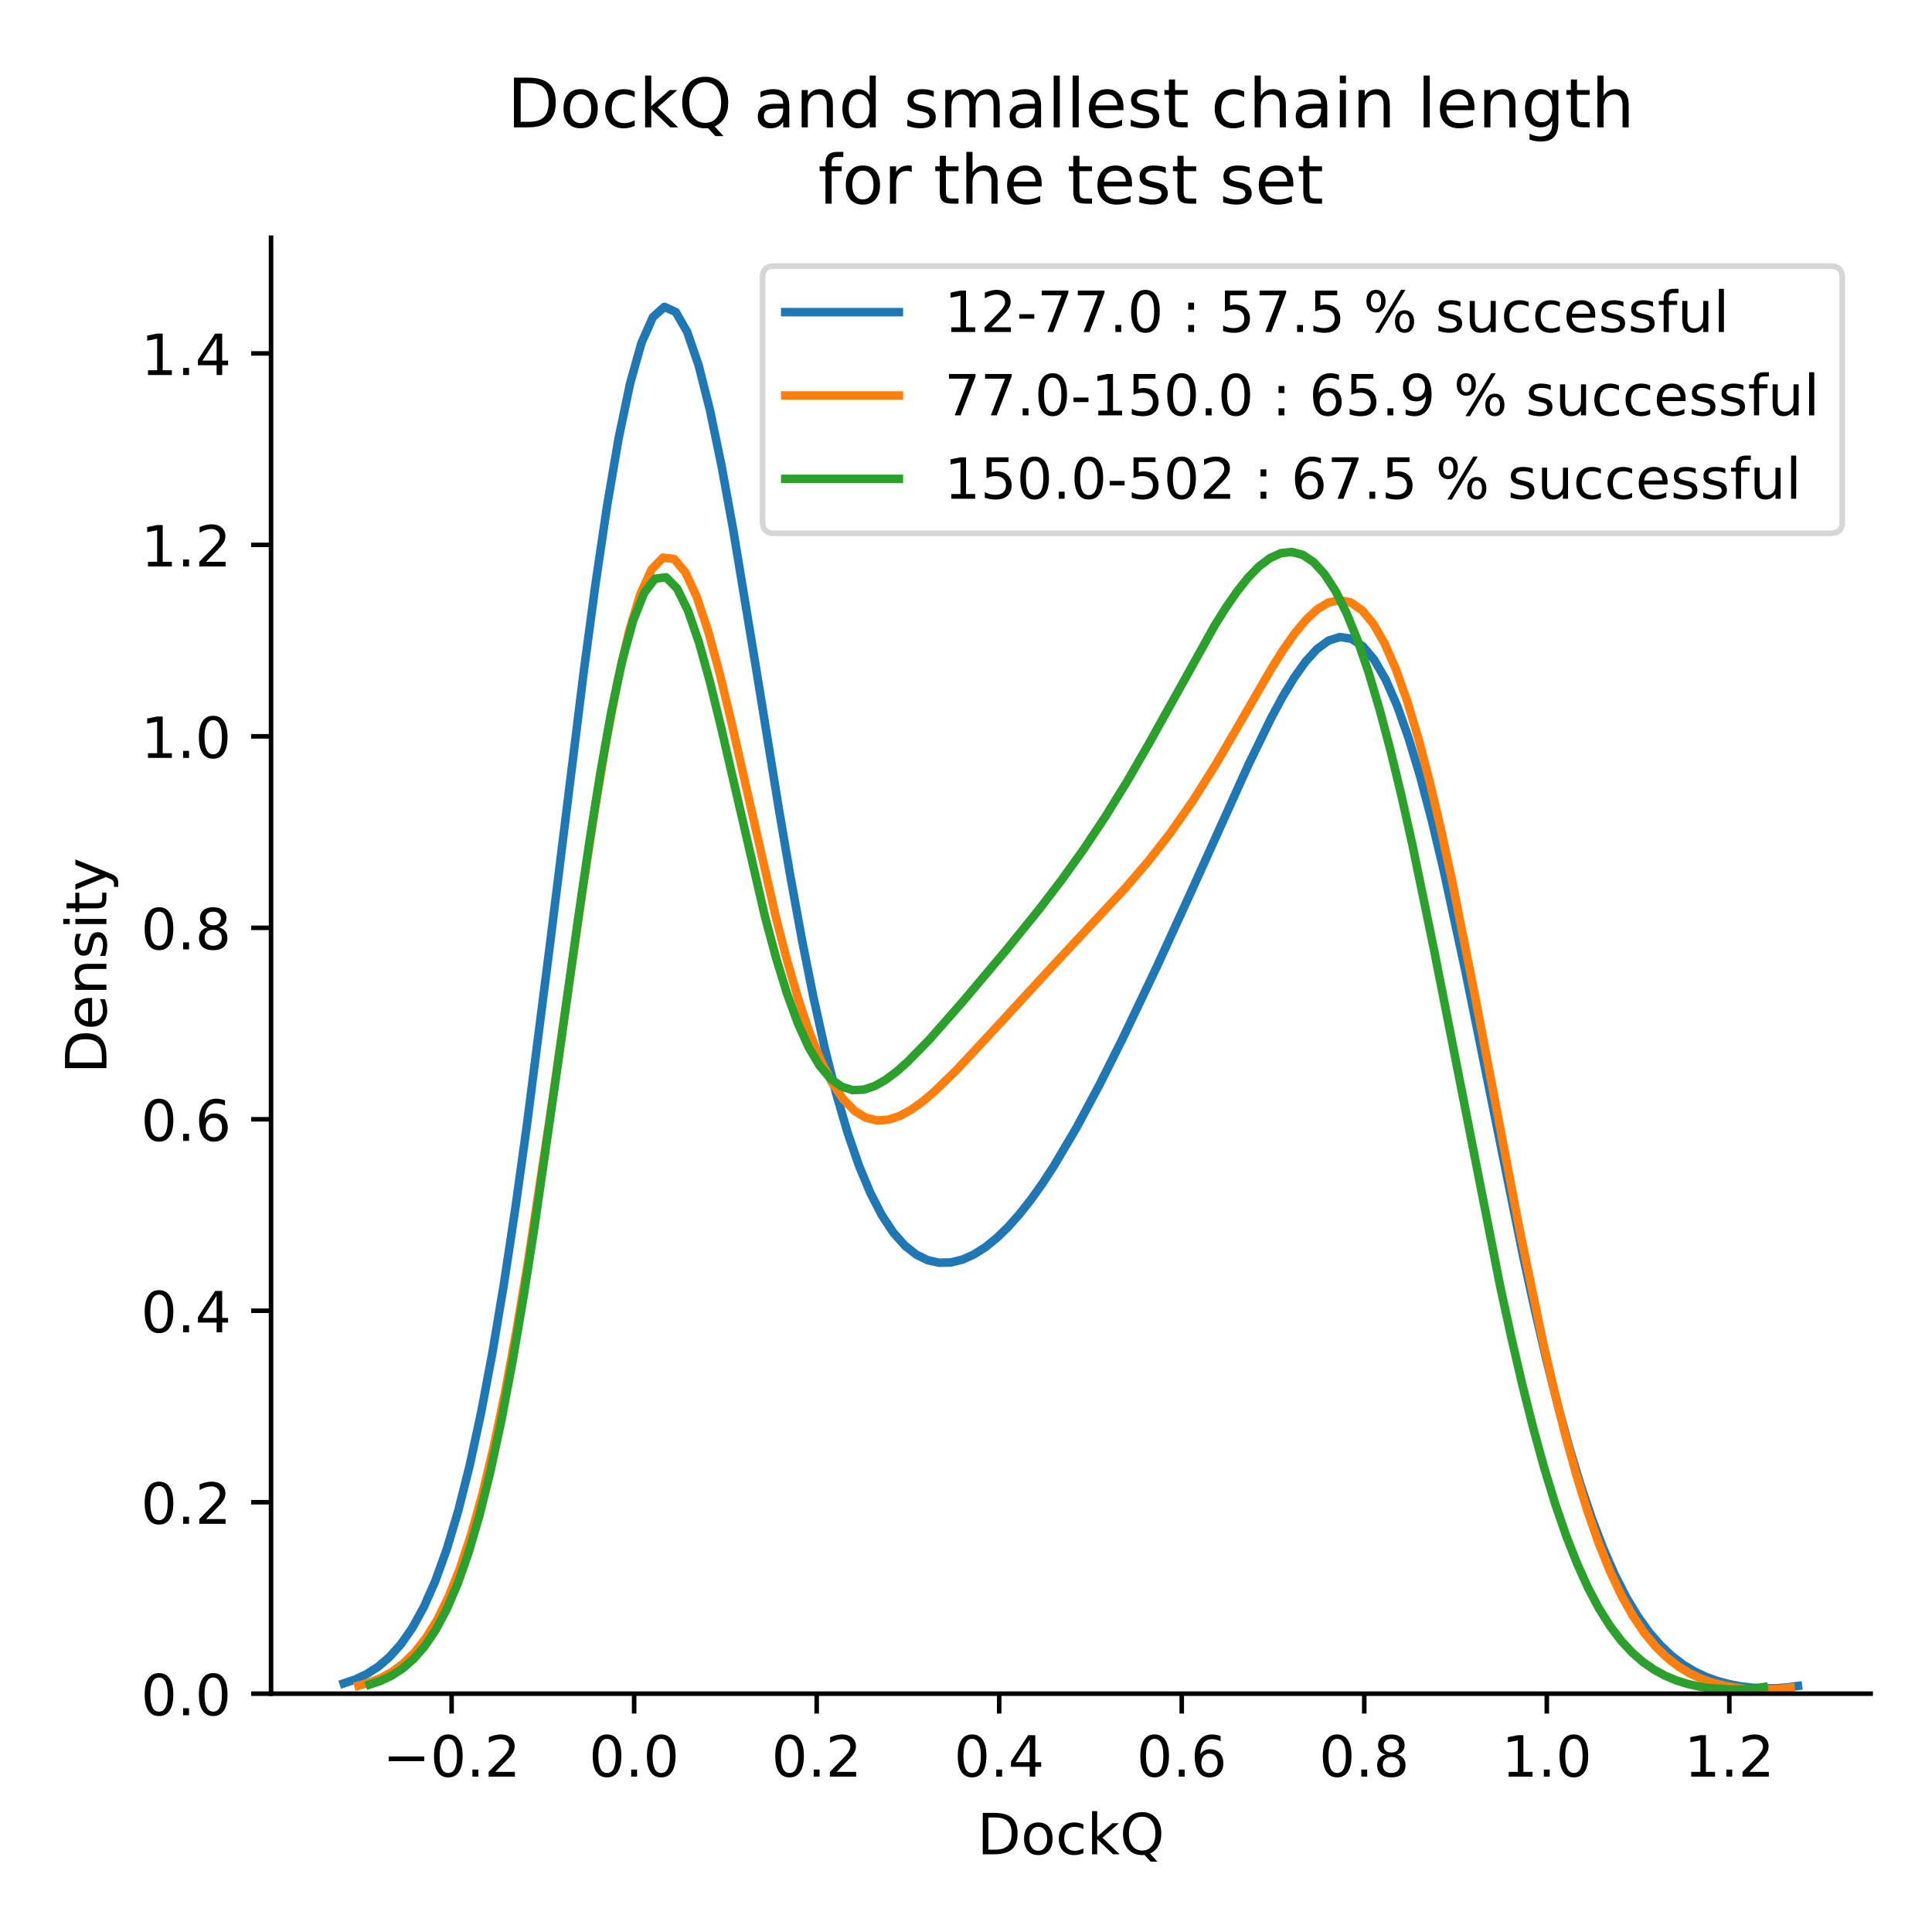 <?xml version="1.0" encoding="utf-8" standalone="no"?>
<!DOCTYPE svg PUBLIC "-//W3C//DTD SVG 1.1//EN"
  "http://www.w3.org/Graphics/SVG/1.1/DTD/svg11.dtd">
<!-- Created with matplotlib (https://matplotlib.org/) -->
<svg height="340.157pt" version="1.1" viewBox="0 0 340.157 340.157" width="340.157pt" xmlns="http://www.w3.org/2000/svg" xmlns:xlink="http://www.w3.org/1999/xlink">
 <defs>
  <style type="text/css">*{stroke-linecap:butt;stroke-linejoin:round;}</style>
 </defs>
 <g id="figure_1">
  <g id="patch_1">
   <path d="M 0 340.157 
L 340.157 340.157 
L 340.157 0 
L 0 0 
z
" style="fill:#ffffff;"/>
  </g>
  <g id="axes_1">
   <g id="patch_2">
    <path d="M 47.72 298.197 
L 329.357 298.197 
L 329.357 41.856 
L 47.72 41.856 
z
" style="fill:#ffffff;"/>
   </g>
   <g id="matplotlib.axis_1">
    <g id="xtick_1">
     <g id="line2d_1">
      <defs>
       <path d="M 0 0 
L 0 3.5 
" id="m505b766662" style="stroke:#000000;stroke-width:0.8;"/>
      </defs>
      <g>
       <use style="stroke:#000000;stroke-width:0.8;" x="79.513" xlink:href="#m505b766662" y="298.197"/>
      </g>
     </g>
     <g id="text_1">
      <!-- −0.2 -->
      <g transform="translate(67.372 312.796)scale(0.1 -0.1)">
       <defs>
        <path d="M 10.594 35.5 
L 73.188 35.5 
L 73.188 27.203 
L 10.594 27.203 
z
" id="DejaVuSans-8722"/>
        <path d="M 31.781 66.406 
Q 24.172 66.406 20.328 58.906 
Q 16.5 51.422 16.5 36.375 
Q 16.5 21.391 20.328 13.891 
Q 24.172 6.391 31.781 6.391 
Q 39.453 6.391 43.281 13.891 
Q 47.125 21.391 47.125 36.375 
Q 47.125 51.422 43.281 58.906 
Q 39.453 66.406 31.781 66.406 
z
M 31.781 74.219 
Q 44.047 74.219 50.516 64.516 
Q 56.984 54.828 56.984 36.375 
Q 56.984 17.969 50.516 8.266 
Q 44.047 -1.422 31.781 -1.422 
Q 19.531 -1.422 13.062 8.266 
Q 6.594 17.969 6.594 36.375 
Q 6.594 54.828 13.062 64.516 
Q 19.531 74.219 31.781 74.219 
z
" id="DejaVuSans-48"/>
        <path d="M 10.688 12.406 
L 21 12.406 
L 21 0 
L 10.688 0 
z
" id="DejaVuSans-46"/>
        <path d="M 19.188 8.297 
L 53.609 8.297 
L 53.609 0 
L 7.328 0 
L 7.328 8.297 
Q 12.938 14.109 22.625 23.891 
Q 32.328 33.688 34.812 36.531 
Q 39.547 41.844 41.422 45.531 
Q 43.312 49.219 43.312 52.781 
Q 43.312 58.594 39.234 62.25 
Q 35.156 65.922 28.609 65.922 
Q 23.969 65.922 18.812 64.312 
Q 13.672 62.703 7.812 59.422 
L 7.812 69.391 
Q 13.766 71.781 18.938 73 
Q 24.125 74.219 28.422 74.219 
Q 39.75 74.219 46.484 68.547 
Q 53.219 62.891 53.219 53.422 
Q 53.219 48.922 51.531 44.891 
Q 49.859 40.875 45.406 35.406 
Q 44.188 33.984 37.641 27.219 
Q 31.109 20.453 19.188 8.297 
z
" id="DejaVuSans-50"/>
       </defs>
       <use xlink:href="#DejaVuSans-8722"/>
       <use x="83.789" xlink:href="#DejaVuSans-48"/>
       <use x="147.412" xlink:href="#DejaVuSans-46"/>
       <use x="179.199" xlink:href="#DejaVuSans-50"/>
      </g>
     </g>
    </g>
    <g id="xtick_2">
     <g id="line2d_2">
      <g>
       <use style="stroke:#000000;stroke-width:0.8;" x="111.651" xlink:href="#m505b766662" y="298.197"/>
      </g>
     </g>
     <g id="text_2">
      <!-- 0.0 -->
      <g transform="translate(103.699 312.796)scale(0.1 -0.1)">
       <use xlink:href="#DejaVuSans-48"/>
       <use x="63.623" xlink:href="#DejaVuSans-46"/>
       <use x="95.41" xlink:href="#DejaVuSans-48"/>
      </g>
     </g>
    </g>
    <g id="xtick_3">
     <g id="line2d_3">
      <g>
       <use style="stroke:#000000;stroke-width:0.8;" x="143.788" xlink:href="#m505b766662" y="298.197"/>
      </g>
     </g>
     <g id="text_3">
      <!-- 0.2 -->
      <g transform="translate(135.836 312.796)scale(0.1 -0.1)">
       <use xlink:href="#DejaVuSans-48"/>
       <use x="63.623" xlink:href="#DejaVuSans-46"/>
       <use x="95.41" xlink:href="#DejaVuSans-50"/>
      </g>
     </g>
    </g>
    <g id="xtick_4">
     <g id="line2d_4">
      <g>
       <use style="stroke:#000000;stroke-width:0.8;" x="175.925" xlink:href="#m505b766662" y="298.197"/>
      </g>
     </g>
     <g id="text_4">
      <!-- 0.4 -->
      <g transform="translate(167.973 312.796)scale(0.1 -0.1)">
       <defs>
        <path d="M 37.797 64.312 
L 12.891 25.391 
L 37.797 25.391 
z
M 35.203 72.906 
L 47.609 72.906 
L 47.609 25.391 
L 58.016 25.391 
L 58.016 17.188 
L 47.609 17.188 
L 47.609 0 
L 37.797 0 
L 37.797 17.188 
L 4.891 17.188 
L 4.891 26.703 
z
" id="DejaVuSans-52"/>
       </defs>
       <use xlink:href="#DejaVuSans-48"/>
       <use x="63.623" xlink:href="#DejaVuSans-46"/>
       <use x="95.41" xlink:href="#DejaVuSans-52"/>
      </g>
     </g>
    </g>
    <g id="xtick_5">
     <g id="line2d_5">
      <g>
       <use style="stroke:#000000;stroke-width:0.8;" x="208.062" xlink:href="#m505b766662" y="298.197"/>
      </g>
     </g>
     <g id="text_5">
      <!-- 0.6 -->
      <g transform="translate(200.111 312.796)scale(0.1 -0.1)">
       <defs>
        <path d="M 33.016 40.375 
Q 26.375 40.375 22.484 35.828 
Q 18.609 31.297 18.609 23.391 
Q 18.609 15.531 22.484 10.953 
Q 26.375 6.391 33.016 6.391 
Q 39.656 6.391 43.531 10.953 
Q 47.406 15.531 47.406 23.391 
Q 47.406 31.297 43.531 35.828 
Q 39.656 40.375 33.016 40.375 
z
M 52.594 71.297 
L 52.594 62.312 
Q 48.875 64.062 45.094 64.984 
Q 41.312 65.922 37.594 65.922 
Q 27.828 65.922 22.672 59.328 
Q 17.531 52.734 16.797 39.406 
Q 19.672 43.656 24.016 45.922 
Q 28.375 48.188 33.594 48.188 
Q 44.578 48.188 50.953 41.516 
Q 57.328 34.859 57.328 23.391 
Q 57.328 12.156 50.688 5.359 
Q 44.047 -1.422 33.016 -1.422 
Q 20.359 -1.422 13.672 8.266 
Q 6.984 17.969 6.984 36.375 
Q 6.984 53.656 15.188 63.938 
Q 23.391 74.219 37.203 74.219 
Q 40.922 74.219 44.703 73.484 
Q 48.484 72.75 52.594 71.297 
z
" id="DejaVuSans-54"/>
       </defs>
       <use xlink:href="#DejaVuSans-48"/>
       <use x="63.623" xlink:href="#DejaVuSans-46"/>
       <use x="95.41" xlink:href="#DejaVuSans-54"/>
      </g>
     </g>
    </g>
    <g id="xtick_6">
     <g id="line2d_6">
      <g>
       <use style="stroke:#000000;stroke-width:0.8;" x="240.199" xlink:href="#m505b766662" y="298.197"/>
      </g>
     </g>
     <g id="text_6">
      <!-- 0.8 -->
      <g transform="translate(232.248 312.796)scale(0.1 -0.1)">
       <defs>
        <path d="M 31.781 34.625 
Q 24.75 34.625 20.719 30.859 
Q 16.703 27.094 16.703 20.516 
Q 16.703 13.922 20.719 10.156 
Q 24.75 6.391 31.781 6.391 
Q 38.812 6.391 42.859 10.172 
Q 46.922 13.969 46.922 20.516 
Q 46.922 27.094 42.891 30.859 
Q 38.875 34.625 31.781 34.625 
z
M 21.922 38.812 
Q 15.578 40.375 12.031 44.719 
Q 8.5 49.078 8.5 55.328 
Q 8.5 64.062 14.719 69.141 
Q 20.953 74.219 31.781 74.219 
Q 42.672 74.219 48.875 69.141 
Q 55.078 64.062 55.078 55.328 
Q 55.078 49.078 51.531 44.719 
Q 48 40.375 41.703 38.812 
Q 48.828 37.156 52.797 32.312 
Q 56.781 27.484 56.781 20.516 
Q 56.781 9.906 50.312 4.234 
Q 43.844 -1.422 31.781 -1.422 
Q 19.734 -1.422 13.25 4.234 
Q 6.781 9.906 6.781 20.516 
Q 6.781 27.484 10.781 32.312 
Q 14.797 37.156 21.922 38.812 
z
M 18.312 54.391 
Q 18.312 48.734 21.844 45.562 
Q 25.391 42.391 31.781 42.391 
Q 38.141 42.391 41.719 45.562 
Q 45.312 48.734 45.312 54.391 
Q 45.312 60.062 41.719 63.234 
Q 38.141 66.406 31.781 66.406 
Q 25.391 66.406 21.844 63.234 
Q 18.312 60.062 18.312 54.391 
z
" id="DejaVuSans-56"/>
       </defs>
       <use xlink:href="#DejaVuSans-48"/>
       <use x="63.623" xlink:href="#DejaVuSans-46"/>
       <use x="95.41" xlink:href="#DejaVuSans-56"/>
      </g>
     </g>
    </g>
    <g id="xtick_7">
     <g id="line2d_7">
      <g>
       <use style="stroke:#000000;stroke-width:0.8;" x="272.336" xlink:href="#m505b766662" y="298.197"/>
      </g>
     </g>
     <g id="text_7">
      <!-- 1.0 -->
      <g transform="translate(264.385 312.796)scale(0.1 -0.1)">
       <defs>
        <path d="M 12.406 8.297 
L 28.516 8.297 
L 28.516 63.922 
L 10.984 60.406 
L 10.984 69.391 
L 28.422 72.906 
L 38.281 72.906 
L 38.281 8.297 
L 54.391 8.297 
L 54.391 0 
L 12.406 0 
z
" id="DejaVuSans-49"/>
       </defs>
       <use xlink:href="#DejaVuSans-49"/>
       <use x="63.623" xlink:href="#DejaVuSans-46"/>
       <use x="95.41" xlink:href="#DejaVuSans-48"/>
      </g>
     </g>
    </g>
    <g id="xtick_8">
     <g id="line2d_8">
      <g>
       <use style="stroke:#000000;stroke-width:0.8;" x="304.474" xlink:href="#m505b766662" y="298.197"/>
      </g>
     </g>
     <g id="text_8">
      <!-- 1.2 -->
      <g transform="translate(296.522 312.796)scale(0.1 -0.1)">
       <use xlink:href="#DejaVuSans-49"/>
       <use x="63.623" xlink:href="#DejaVuSans-46"/>
       <use x="95.41" xlink:href="#DejaVuSans-50"/>
      </g>
     </g>
    </g>
    <g id="text_9">
     <!-- DockQ -->
     <g transform="translate(172.049 326.474)scale(0.1 -0.1)">
      <defs>
       <path d="M 19.672 64.797 
L 19.672 8.109 
L 31.594 8.109 
Q 46.688 8.109 53.688 14.938 
Q 60.688 21.781 60.688 36.531 
Q 60.688 51.172 53.688 57.984 
Q 46.688 64.797 31.594 64.797 
z
M 9.812 72.906 
L 30.078 72.906 
Q 51.266 72.906 61.172 64.094 
Q 71.094 55.281 71.094 36.531 
Q 71.094 17.672 61.125 8.828 
Q 51.172 0 30.078 0 
L 9.812 0 
z
" id="DejaVuSans-68"/>
       <path d="M 30.609 48.391 
Q 23.391 48.391 19.188 42.75 
Q 14.984 37.109 14.984 27.297 
Q 14.984 17.484 19.156 11.844 
Q 23.344 6.203 30.609 6.203 
Q 37.797 6.203 41.984 11.859 
Q 46.188 17.531 46.188 27.297 
Q 46.188 37.016 41.984 42.703 
Q 37.797 48.391 30.609 48.391 
z
M 30.609 56 
Q 42.328 56 49.016 48.375 
Q 55.719 40.766 55.719 27.297 
Q 55.719 13.875 49.016 6.219 
Q 42.328 -1.422 30.609 -1.422 
Q 18.844 -1.422 12.172 6.219 
Q 5.516 13.875 5.516 27.297 
Q 5.516 40.766 12.172 48.375 
Q 18.844 56 30.609 56 
z
" id="DejaVuSans-111"/>
       <path d="M 48.781 52.594 
L 48.781 44.188 
Q 44.969 46.297 41.141 47.344 
Q 37.312 48.391 33.406 48.391 
Q 24.656 48.391 19.812 42.844 
Q 14.984 37.312 14.984 27.297 
Q 14.984 17.281 19.812 11.734 
Q 24.656 6.203 33.406 6.203 
Q 37.312 6.203 41.141 7.25 
Q 44.969 8.297 48.781 10.406 
L 48.781 2.094 
Q 45.016 0.344 40.984 -0.531 
Q 36.969 -1.422 32.422 -1.422 
Q 20.062 -1.422 12.781 6.344 
Q 5.516 14.109 5.516 27.297 
Q 5.516 40.672 12.859 48.328 
Q 20.219 56 33.016 56 
Q 37.156 56 41.109 55.141 
Q 45.062 54.297 48.781 52.594 
z
" id="DejaVuSans-99"/>
       <path d="M 9.078 75.984 
L 18.109 75.984 
L 18.109 31.109 
L 44.922 54.688 
L 56.391 54.688 
L 27.391 29.109 
L 57.625 0 
L 45.906 0 
L 18.109 26.703 
L 18.109 0 
L 9.078 0 
z
" id="DejaVuSans-107"/>
       <path d="M 39.406 66.219 
Q 28.656 66.219 22.328 58.203 
Q 16.016 50.203 16.016 36.375 
Q 16.016 22.609 22.328 14.594 
Q 28.656 6.594 39.406 6.594 
Q 50.141 6.594 56.422 14.594 
Q 62.703 22.609 62.703 36.375 
Q 62.703 50.203 56.422 58.203 
Q 50.141 66.219 39.406 66.219 
z
M 53.219 1.312 
L 66.219 -12.891 
L 54.297 -12.891 
L 43.5 -1.219 
Q 41.891 -1.312 41.031 -1.359 
Q 40.188 -1.422 39.406 -1.422 
Q 24.031 -1.422 14.812 8.859 
Q 5.609 19.141 5.609 36.375 
Q 5.609 53.656 14.812 63.938 
Q 24.031 74.219 39.406 74.219 
Q 54.734 74.219 63.906 63.938 
Q 73.094 53.656 73.094 36.375 
Q 73.094 23.688 67.984 14.641 
Q 62.891 5.609 53.219 1.312 
z
" id="DejaVuSans-81"/>
      </defs>
      <use xlink:href="#DejaVuSans-68"/>
      <use x="77.002" xlink:href="#DejaVuSans-111"/>
      <use x="138.184" xlink:href="#DejaVuSans-99"/>
      <use x="193.164" xlink:href="#DejaVuSans-107"/>
      <use x="251.074" xlink:href="#DejaVuSans-81"/>
     </g>
    </g>
   </g>
   <g id="matplotlib.axis_2">
    <g id="ytick_1">
     <g id="line2d_9">
      <defs>
       <path d="M 0 0 
L -3.5 0 
" id="mdf6d81a0fe" style="stroke:#000000;stroke-width:0.8;"/>
      </defs>
      <g>
       <use style="stroke:#000000;stroke-width:0.8;" x="47.72" xlink:href="#mdf6d81a0fe" y="298.197"/>
      </g>
     </g>
     <g id="text_10">
      <!-- 0.0 -->
      <g transform="translate(24.817 301.997)scale(0.1 -0.1)">
       <use xlink:href="#DejaVuSans-48"/>
       <use x="63.623" xlink:href="#DejaVuSans-46"/>
       <use x="95.41" xlink:href="#DejaVuSans-48"/>
      </g>
     </g>
    </g>
    <g id="ytick_2">
     <g id="line2d_10">
      <g>
       <use style="stroke:#000000;stroke-width:0.8;" x="47.72" xlink:href="#mdf6d81a0fe" y="264.487"/>
      </g>
     </g>
     <g id="text_11">
      <!-- 0.2 -->
      <g transform="translate(24.817 268.286)scale(0.1 -0.1)">
       <use xlink:href="#DejaVuSans-48"/>
       <use x="63.623" xlink:href="#DejaVuSans-46"/>
       <use x="95.41" xlink:href="#DejaVuSans-50"/>
      </g>
     </g>
    </g>
    <g id="ytick_3">
     <g id="line2d_11">
      <g>
       <use style="stroke:#000000;stroke-width:0.8;" x="47.72" xlink:href="#mdf6d81a0fe" y="230.777"/>
      </g>
     </g>
     <g id="text_12">
      <!-- 0.4 -->
      <g transform="translate(24.817 234.576)scale(0.1 -0.1)">
       <use xlink:href="#DejaVuSans-48"/>
       <use x="63.623" xlink:href="#DejaVuSans-46"/>
       <use x="95.41" xlink:href="#DejaVuSans-52"/>
      </g>
     </g>
    </g>
    <g id="ytick_4">
     <g id="line2d_12">
      <g>
       <use style="stroke:#000000;stroke-width:0.8;" x="47.72" xlink:href="#mdf6d81a0fe" y="197.066"/>
      </g>
     </g>
     <g id="text_13">
      <!-- 0.6 -->
      <g transform="translate(24.817 200.865)scale(0.1 -0.1)">
       <use xlink:href="#DejaVuSans-48"/>
       <use x="63.623" xlink:href="#DejaVuSans-46"/>
       <use x="95.41" xlink:href="#DejaVuSans-54"/>
      </g>
     </g>
    </g>
    <g id="ytick_5">
     <g id="line2d_13">
      <g>
       <use style="stroke:#000000;stroke-width:0.8;" x="47.72" xlink:href="#mdf6d81a0fe" y="163.356"/>
      </g>
     </g>
     <g id="text_14">
      <!-- 0.8 -->
      <g transform="translate(24.817 167.155)scale(0.1 -0.1)">
       <use xlink:href="#DejaVuSans-48"/>
       <use x="63.623" xlink:href="#DejaVuSans-46"/>
       <use x="95.41" xlink:href="#DejaVuSans-56"/>
      </g>
     </g>
    </g>
    <g id="ytick_6">
     <g id="line2d_14">
      <g>
       <use style="stroke:#000000;stroke-width:0.8;" x="47.72" xlink:href="#mdf6d81a0fe" y="129.645"/>
      </g>
     </g>
     <g id="text_15">
      <!-- 1.0 -->
      <g transform="translate(24.817 133.445)scale(0.1 -0.1)">
       <use xlink:href="#DejaVuSans-49"/>
       <use x="63.623" xlink:href="#DejaVuSans-46"/>
       <use x="95.41" xlink:href="#DejaVuSans-48"/>
      </g>
     </g>
    </g>
    <g id="ytick_7">
     <g id="line2d_15">
      <g>
       <use style="stroke:#000000;stroke-width:0.8;" x="47.72" xlink:href="#mdf6d81a0fe" y="95.935"/>
      </g>
     </g>
     <g id="text_16">
      <!-- 1.2 -->
      <g transform="translate(24.817 99.734)scale(0.1 -0.1)">
       <use xlink:href="#DejaVuSans-49"/>
       <use x="63.623" xlink:href="#DejaVuSans-46"/>
       <use x="95.41" xlink:href="#DejaVuSans-50"/>
      </g>
     </g>
    </g>
    <g id="ytick_8">
     <g id="line2d_16">
      <g>
       <use style="stroke:#000000;stroke-width:0.8;" x="47.72" xlink:href="#mdf6d81a0fe" y="62.225"/>
      </g>
     </g>
     <g id="text_17">
      <!-- 1.4 -->
      <g transform="translate(24.817 66.024)scale(0.1 -0.1)">
       <use xlink:href="#DejaVuSans-49"/>
       <use x="63.623" xlink:href="#DejaVuSans-46"/>
       <use x="95.41" xlink:href="#DejaVuSans-52"/>
      </g>
     </g>
    </g>
    <g id="text_18">
     <!-- Density -->
     <g transform="translate(18.737 189.035)rotate(-90)scale(0.1 -0.1)">
      <defs>
       <path d="M 56.203 29.594 
L 56.203 25.203 
L 14.891 25.203 
Q 15.484 15.922 20.484 11.062 
Q 25.484 6.203 34.422 6.203 
Q 39.594 6.203 44.453 7.469 
Q 49.312 8.734 54.109 11.281 
L 54.109 2.781 
Q 49.266 0.734 44.188 -0.344 
Q 39.109 -1.422 33.891 -1.422 
Q 20.797 -1.422 13.156 6.188 
Q 5.516 13.812 5.516 26.812 
Q 5.516 40.234 12.766 48.109 
Q 20.016 56 32.328 56 
Q 43.359 56 49.781 48.891 
Q 56.203 41.797 56.203 29.594 
z
M 47.219 32.234 
Q 47.125 39.594 43.094 43.984 
Q 39.062 48.391 32.422 48.391 
Q 24.906 48.391 20.391 44.141 
Q 15.875 39.891 15.188 32.172 
z
" id="DejaVuSans-101"/>
       <path d="M 54.891 33.016 
L 54.891 0 
L 45.906 0 
L 45.906 32.719 
Q 45.906 40.484 42.875 44.328 
Q 39.844 48.188 33.797 48.188 
Q 26.516 48.188 22.312 43.547 
Q 18.109 38.922 18.109 30.906 
L 18.109 0 
L 9.078 0 
L 9.078 54.688 
L 18.109 54.688 
L 18.109 46.188 
Q 21.344 51.125 25.703 53.562 
Q 30.078 56 35.797 56 
Q 45.219 56 50.047 50.172 
Q 54.891 44.344 54.891 33.016 
z
" id="DejaVuSans-110"/>
       <path d="M 44.281 53.078 
L 44.281 44.578 
Q 40.484 46.531 36.375 47.5 
Q 32.281 48.484 27.875 48.484 
Q 21.188 48.484 17.844 46.438 
Q 14.5 44.391 14.5 40.281 
Q 14.5 37.156 16.891 35.375 
Q 19.281 33.594 26.516 31.984 
L 29.594 31.297 
Q 39.156 29.25 43.188 25.516 
Q 47.219 21.781 47.219 15.094 
Q 47.219 7.469 41.188 3.016 
Q 35.156 -1.422 24.609 -1.422 
Q 20.219 -1.422 15.453 -0.562 
Q 10.688 0.297 5.422 2 
L 5.422 11.281 
Q 10.406 8.688 15.234 7.391 
Q 20.062 6.109 24.812 6.109 
Q 31.156 6.109 34.562 8.281 
Q 37.984 10.453 37.984 14.406 
Q 37.984 18.062 35.516 20.016 
Q 33.062 21.969 24.703 23.781 
L 21.578 24.516 
Q 13.234 26.266 9.516 29.906 
Q 5.812 33.547 5.812 39.891 
Q 5.812 47.609 11.281 51.797 
Q 16.75 56 26.812 56 
Q 31.781 56 36.172 55.266 
Q 40.578 54.547 44.281 53.078 
z
" id="DejaVuSans-115"/>
       <path d="M 9.422 54.688 
L 18.406 54.688 
L 18.406 0 
L 9.422 0 
z
M 9.422 75.984 
L 18.406 75.984 
L 18.406 64.594 
L 9.422 64.594 
z
" id="DejaVuSans-105"/>
       <path d="M 18.312 70.219 
L 18.312 54.688 
L 36.812 54.688 
L 36.812 47.703 
L 18.312 47.703 
L 18.312 18.016 
Q 18.312 11.328 20.141 9.422 
Q 21.969 7.516 27.594 7.516 
L 36.812 7.516 
L 36.812 0 
L 27.594 0 
Q 17.188 0 13.234 3.875 
Q 9.281 7.766 9.281 18.016 
L 9.281 47.703 
L 2.688 47.703 
L 2.688 54.688 
L 9.281 54.688 
L 9.281 70.219 
z
" id="DejaVuSans-116"/>
       <path d="M 32.172 -5.078 
Q 28.375 -14.844 24.75 -17.812 
Q 21.141 -20.797 15.094 -20.797 
L 7.906 -20.797 
L 7.906 -13.281 
L 13.188 -13.281 
Q 16.891 -13.281 18.938 -11.516 
Q 21 -9.766 23.484 -3.219 
L 25.094 0.875 
L 2.984 54.688 
L 12.5 54.688 
L 29.594 11.922 
L 46.688 54.688 
L 56.203 54.688 
z
" id="DejaVuSans-121"/>
      </defs>
      <use xlink:href="#DejaVuSans-68"/>
      <use x="77.002" xlink:href="#DejaVuSans-101"/>
      <use x="138.525" xlink:href="#DejaVuSans-110"/>
      <use x="201.904" xlink:href="#DejaVuSans-115"/>
      <use x="254.004" xlink:href="#DejaVuSans-105"/>
      <use x="281.787" xlink:href="#DejaVuSans-116"/>
      <use x="320.996" xlink:href="#DejaVuSans-121"/>
     </g>
    </g>
   </g>
   <g id="line2d_17">
    <path clip-path="url(#pa29f09b5f9)" d="M 60.522 296.377 
L 62.538 295.701 
L 64.554 294.751 
L 66.57 293.456 
L 68.586 291.73 
L 70.602 289.474 
L 72.618 286.574 
L 74.634 282.905 
L 76.65 278.339 
L 78.666 272.744 
L 80.682 266 
L 82.698 258 
L 84.714 248.668 
L 86.73 237.964 
L 88.746 225.899 
L 90.762 212.543 
L 92.778 198.031 
L 96.81 166.433 
L 102.858 117.623 
L 104.874 102.636 
L 106.89 89.032 
L 108.906 77.227 
L 110.922 67.582 
L 112.938 60.387 
L 114.954 55.838 
L 116.97 54.028 
L 118.986 54.943 
L 121.002 58.462 
L 123.018 64.369 
L 125.034 72.364 
L 127.05 82.085 
L 129.066 93.133 
L 133.098 117.54 
L 137.13 142.429 
L 139.146 154.232 
L 141.162 165.28 
L 143.178 175.403 
L 145.194 184.494 
L 147.21 192.497 
L 149.226 199.404 
L 151.242 205.246 
L 153.258 210.078 
L 155.274 213.975 
L 157.29 217.019 
L 159.307 219.297 
L 161.323 220.892 
L 163.339 221.878 
L 165.355 222.321 
L 167.371 222.277 
L 169.387 221.791 
L 171.403 220.9 
L 173.419 219.634 
L 175.435 218.016 
L 177.451 216.066 
L 179.467 213.805 
L 181.483 211.249 
L 183.499 208.421 
L 185.515 205.34 
L 189.547 198.521 
L 193.579 190.991 
L 197.611 182.946 
L 203.659 170.242 
L 209.707 157.028 
L 219.787 134.678 
L 223.819 126.389 
L 225.835 122.65 
L 227.851 119.311 
L 229.867 116.479 
L 231.883 114.269 
L 233.899 112.793 
L 235.915 112.158 
L 237.931 112.462 
L 239.947 113.783 
L 241.963 116.179 
L 243.979 119.678 
L 245.995 124.284 
L 248.011 129.964 
L 250.027 136.658 
L 252.043 144.274 
L 254.059 152.696 
L 258.091 171.38 
L 268.171 221.175 
L 270.187 230.413 
L 272.203 239.119 
L 274.219 247.212 
L 276.235 254.634 
L 278.251 261.351 
L 280.267 267.35 
L 282.283 272.639 
L 284.3 277.242 
L 286.316 281.198 
L 288.332 284.553 
L 290.348 287.364 
L 292.364 289.688 
L 294.38 291.584 
L 296.396 293.111 
L 298.412 294.322 
L 300.428 295.267 
L 302.444 295.989 
L 304.46 296.525 
L 306.476 296.903 
L 308.492 297.143 
L 310.508 297.259 
L 312.524 297.252 
L 314.54 297.117 
L 316.556 296.835 
L 316.556 296.835 
" style="fill:none;stroke:#1f77b4;stroke-linecap:square;stroke-width:1.5;"/>
   </g>
   <g id="line2d_18">
    <path clip-path="url(#pa29f09b5f9)" d="M 63.097 296.781 
L 65.083 296.223 
L 67.068 295.428 
L 69.054 294.331 
L 71.04 292.854 
L 73.025 290.904 
L 75.011 288.377 
L 76.996 285.157 
L 78.982 281.126 
L 80.967 276.165 
L 82.953 270.166 
L 84.939 263.039 
L 86.924 254.723 
L 88.91 245.2 
L 90.895 234.5 
L 92.881 222.713 
L 96.852 196.562 
L 102.809 155.092 
L 104.794 142.118 
L 106.78 130.232 
L 108.766 119.809 
L 110.751 111.178 
L 112.737 104.599 
L 114.722 100.244 
L 116.708 98.19 
L 118.693 98.41 
L 120.679 100.779 
L 122.665 105.084 
L 124.65 111.035 
L 126.636 118.292 
L 128.621 126.483 
L 136.564 161.311 
L 138.549 169.007 
L 140.535 175.869 
L 142.52 181.787 
L 144.506 186.704 
L 146.492 190.615 
L 148.477 193.553 
L 150.463 195.583 
L 152.448 196.79 
L 154.434 197.273 
L 156.419 197.136 
L 158.405 196.479 
L 160.391 195.401 
L 162.376 193.99 
L 164.362 192.322 
L 168.333 188.471 
L 174.29 182.078 
L 186.203 169.15 
L 198.117 156.365 
L 202.088 151.732 
L 206.059 146.648 
L 210.03 140.974 
L 214.001 134.669 
L 217.972 127.864 
L 223.929 117.567 
L 225.915 114.422 
L 227.9 111.589 
L 229.886 109.18 
L 231.871 107.311 
L 233.857 106.099 
L 235.843 105.653 
L 237.828 106.075 
L 239.814 107.449 
L 241.799 109.842 
L 243.785 113.297 
L 245.77 117.831 
L 247.756 123.433 
L 249.742 130.061 
L 251.727 137.644 
L 253.713 146.085 
L 255.698 155.259 
L 259.67 175.211 
L 267.612 216.816 
L 271.583 235.884 
L 273.569 244.535 
L 275.554 252.487 
L 277.54 259.693 
L 279.525 266.128 
L 281.511 271.793 
L 283.496 276.709 
L 285.482 280.916 
L 287.468 284.464 
L 289.453 287.414 
L 291.439 289.832 
L 293.424 291.786 
L 295.41 293.342 
L 297.396 294.561 
L 299.381 295.501 
L 301.367 296.211 
L 303.352 296.732 
L 305.338 297.098 
L 307.323 297.334 
L 311.295 297.47 
L 313.28 297.373 
L 315.266 297.152 
L 315.266 297.152 
" style="fill:none;stroke:#ff7f0e;stroke-linecap:square;stroke-width:1.5;"/>
   </g>
   <g id="line2d_19">
    <path clip-path="url(#pa29f09b5f9)" d="M 65.094 296.585 
L 67.027 295.934 
L 68.959 295.016 
L 70.892 293.758 
L 72.825 292.074 
L 74.757 289.862 
L 76.69 287.01 
L 78.622 283.396 
L 80.555 278.9 
L 82.488 273.403 
L 84.42 266.803 
L 86.353 259.025 
L 88.285 250.029 
L 90.218 239.823 
L 92.151 228.476 
L 94.083 216.118 
L 97.949 189.247 
L 101.814 161.582 
L 103.746 148.404 
L 105.679 136.211 
L 107.612 125.398 
L 109.544 116.318 
L 111.477 109.255 
L 113.41 104.408 
L 115.342 101.874 
L 117.275 101.644 
L 119.207 103.601 
L 121.14 107.534 
L 123.073 113.148 
L 125.005 120.093 
L 126.938 127.979 
L 134.668 161.326 
L 136.601 168.525 
L 138.534 174.834 
L 140.466 180.148 
L 142.399 184.426 
L 144.332 187.676 
L 146.264 189.952 
L 148.197 191.336 
L 150.129 191.931 
L 152.062 191.852 
L 153.995 191.211 
L 155.927 190.118 
L 157.86 188.671 
L 159.793 186.957 
L 163.658 183.001 
L 169.456 176.416 
L 177.186 167.236 
L 182.984 160.066 
L 186.849 155.016 
L 190.715 149.637 
L 194.58 143.841 
L 198.445 137.58 
L 202.31 130.877 
L 213.906 110.055 
L 215.839 106.975 
L 217.771 104.18 
L 219.704 101.747 
L 221.637 99.755 
L 223.569 98.28 
L 225.502 97.398 
L 227.434 97.18 
L 229.367 97.691 
L 231.3 98.987 
L 233.232 101.114 
L 235.165 104.107 
L 237.098 107.985 
L 239.03 112.753 
L 240.963 118.397 
L 242.895 124.887 
L 244.828 132.171 
L 246.761 140.18 
L 248.693 148.829 
L 252.559 167.614 
L 264.154 226.596 
L 266.087 235.459 
L 268.02 243.765 
L 269.952 251.449 
L 271.885 258.462 
L 273.817 264.78 
L 275.75 270.397 
L 277.683 275.323 
L 279.615 279.587 
L 281.548 283.228 
L 283.481 286.296 
L 285.413 288.845 
L 287.346 290.934 
L 289.278 292.623 
L 291.211 293.968 
L 293.144 295.022 
L 295.076 295.835 
L 297.009 296.447 
L 298.942 296.893 
L 300.874 297.202 
L 304.739 297.471 
L 306.672 297.445 
L 308.605 297.303 
L 310.537 297.026 
L 310.537 297.026 
" style="fill:none;stroke:#2ca02c;stroke-linecap:square;stroke-width:1.5;"/>
   </g>
   <g id="patch_3">
    <path d="M 47.72 298.197 
L 47.72 41.856 
" style="fill:none;stroke:#000000;stroke-linecap:square;stroke-linejoin:miter;stroke-width:0.8;"/>
   </g>
   <g id="patch_4">
    <path d="M 47.72 298.197 
L 329.357 298.197 
" style="fill:none;stroke:#000000;stroke-linecap:square;stroke-linejoin:miter;stroke-width:0.8;"/>
   </g>
   <g id="text_19">
    <!-- DockQ and smallest chain length -->
    <g transform="translate(89.312 22.419)scale(0.12 -0.12)">
     <defs>
      <path id="DejaVuSans-32"/>
      <path d="M 34.281 27.484 
Q 23.391 27.484 19.188 25 
Q 14.984 22.516 14.984 16.5 
Q 14.984 11.719 18.141 8.906 
Q 21.297 6.109 26.703 6.109 
Q 34.188 6.109 38.703 11.406 
Q 43.219 16.703 43.219 25.484 
L 43.219 27.484 
z
M 52.203 31.203 
L 52.203 0 
L 43.219 0 
L 43.219 8.297 
Q 40.141 3.328 35.547 0.953 
Q 30.953 -1.422 24.312 -1.422 
Q 15.922 -1.422 10.953 3.297 
Q 6 8.016 6 15.922 
Q 6 25.141 12.172 29.828 
Q 18.359 34.516 30.609 34.516 
L 43.219 34.516 
L 43.219 35.406 
Q 43.219 41.609 39.141 45 
Q 35.062 48.391 27.688 48.391 
Q 23 48.391 18.547 47.266 
Q 14.109 46.141 10.016 43.891 
L 10.016 52.203 
Q 14.938 54.109 19.578 55.047 
Q 24.219 56 28.609 56 
Q 40.484 56 46.344 49.844 
Q 52.203 43.703 52.203 31.203 
z
" id="DejaVuSans-97"/>
      <path d="M 45.406 46.391 
L 45.406 75.984 
L 54.391 75.984 
L 54.391 0 
L 45.406 0 
L 45.406 8.203 
Q 42.578 3.328 38.25 0.953 
Q 33.938 -1.422 27.875 -1.422 
Q 17.969 -1.422 11.734 6.484 
Q 5.516 14.406 5.516 27.297 
Q 5.516 40.188 11.734 48.094 
Q 17.969 56 27.875 56 
Q 33.938 56 38.25 53.625 
Q 42.578 51.266 45.406 46.391 
z
M 14.797 27.297 
Q 14.797 17.391 18.875 11.75 
Q 22.953 6.109 30.078 6.109 
Q 37.203 6.109 41.297 11.75 
Q 45.406 17.391 45.406 27.297 
Q 45.406 37.203 41.297 42.844 
Q 37.203 48.484 30.078 48.484 
Q 22.953 48.484 18.875 42.844 
Q 14.797 37.203 14.797 27.297 
z
" id="DejaVuSans-100"/>
      <path d="M 52 44.188 
Q 55.375 50.25 60.062 53.125 
Q 64.75 56 71.094 56 
Q 79.641 56 84.281 50.016 
Q 88.922 44.047 88.922 33.016 
L 88.922 0 
L 79.891 0 
L 79.891 32.719 
Q 79.891 40.578 77.094 44.375 
Q 74.312 48.188 68.609 48.188 
Q 61.625 48.188 57.562 43.547 
Q 53.516 38.922 53.516 30.906 
L 53.516 0 
L 44.484 0 
L 44.484 32.719 
Q 44.484 40.625 41.703 44.406 
Q 38.922 48.188 33.109 48.188 
Q 26.219 48.188 22.156 43.531 
Q 18.109 38.875 18.109 30.906 
L 18.109 0 
L 9.078 0 
L 9.078 54.688 
L 18.109 54.688 
L 18.109 46.188 
Q 21.188 51.219 25.484 53.609 
Q 29.781 56 35.688 56 
Q 41.656 56 45.828 52.969 
Q 50 49.953 52 44.188 
z
" id="DejaVuSans-109"/>
      <path d="M 9.422 75.984 
L 18.406 75.984 
L 18.406 0 
L 9.422 0 
z
" id="DejaVuSans-108"/>
      <path d="M 54.891 33.016 
L 54.891 0 
L 45.906 0 
L 45.906 32.719 
Q 45.906 40.484 42.875 44.328 
Q 39.844 48.188 33.797 48.188 
Q 26.516 48.188 22.312 43.547 
Q 18.109 38.922 18.109 30.906 
L 18.109 0 
L 9.078 0 
L 9.078 75.984 
L 18.109 75.984 
L 18.109 46.188 
Q 21.344 51.125 25.703 53.562 
Q 30.078 56 35.797 56 
Q 45.219 56 50.047 50.172 
Q 54.891 44.344 54.891 33.016 
z
" id="DejaVuSans-104"/>
      <path d="M 45.406 27.984 
Q 45.406 37.75 41.375 43.109 
Q 37.359 48.484 30.078 48.484 
Q 22.859 48.484 18.828 43.109 
Q 14.797 37.75 14.797 27.984 
Q 14.797 18.266 18.828 12.891 
Q 22.859 7.516 30.078 7.516 
Q 37.359 7.516 41.375 12.891 
Q 45.406 18.266 45.406 27.984 
z
M 54.391 6.781 
Q 54.391 -7.172 48.188 -13.984 
Q 42 -20.797 29.203 -20.797 
Q 24.469 -20.797 20.266 -20.094 
Q 16.062 -19.391 12.109 -17.922 
L 12.109 -9.188 
Q 16.062 -11.328 19.922 -12.344 
Q 23.781 -13.375 27.781 -13.375 
Q 36.625 -13.375 41.016 -8.766 
Q 45.406 -4.156 45.406 5.172 
L 45.406 9.625 
Q 42.625 4.781 38.281 2.391 
Q 33.938 0 27.875 0 
Q 17.828 0 11.672 7.656 
Q 5.516 15.328 5.516 27.984 
Q 5.516 40.672 11.672 48.328 
Q 17.828 56 27.875 56 
Q 33.938 56 38.281 53.609 
Q 42.625 51.219 45.406 46.391 
L 45.406 54.688 
L 54.391 54.688 
z
" id="DejaVuSans-103"/>
     </defs>
     <use xlink:href="#DejaVuSans-68"/>
     <use x="77.002" xlink:href="#DejaVuSans-111"/>
     <use x="138.184" xlink:href="#DejaVuSans-99"/>
     <use x="193.164" xlink:href="#DejaVuSans-107"/>
     <use x="251.074" xlink:href="#DejaVuSans-81"/>
     <use x="329.785" xlink:href="#DejaVuSans-32"/>
     <use x="361.572" xlink:href="#DejaVuSans-97"/>
     <use x="422.852" xlink:href="#DejaVuSans-110"/>
     <use x="486.23" xlink:href="#DejaVuSans-100"/>
     <use x="549.707" xlink:href="#DejaVuSans-32"/>
     <use x="581.494" xlink:href="#DejaVuSans-115"/>
     <use x="633.594" xlink:href="#DejaVuSans-109"/>
     <use x="731.006" xlink:href="#DejaVuSans-97"/>
     <use x="792.285" xlink:href="#DejaVuSans-108"/>
     <use x="820.068" xlink:href="#DejaVuSans-108"/>
     <use x="847.852" xlink:href="#DejaVuSans-101"/>
     <use x="909.375" xlink:href="#DejaVuSans-115"/>
     <use x="961.475" xlink:href="#DejaVuSans-116"/>
     <use x="1000.684" xlink:href="#DejaVuSans-32"/>
     <use x="1032.471" xlink:href="#DejaVuSans-99"/>
     <use x="1087.451" xlink:href="#DejaVuSans-104"/>
     <use x="1150.83" xlink:href="#DejaVuSans-97"/>
     <use x="1212.109" xlink:href="#DejaVuSans-105"/>
     <use x="1239.893" xlink:href="#DejaVuSans-110"/>
     <use x="1303.271" xlink:href="#DejaVuSans-32"/>
     <use x="1335.059" xlink:href="#DejaVuSans-108"/>
     <use x="1362.842" xlink:href="#DejaVuSans-101"/>
     <use x="1424.365" xlink:href="#DejaVuSans-110"/>
     <use x="1487.744" xlink:href="#DejaVuSans-103"/>
     <use x="1551.221" xlink:href="#DejaVuSans-116"/>
     <use x="1590.43" xlink:href="#DejaVuSans-104"/>
    </g>
    <!-- for the test set -->
    <g transform="translate(144.03 35.856)scale(0.12 -0.12)">
     <defs>
      <path d="M 37.109 75.984 
L 37.109 68.5 
L 28.516 68.5 
Q 23.688 68.5 21.797 66.547 
Q 19.922 64.594 19.922 59.516 
L 19.922 54.688 
L 34.719 54.688 
L 34.719 47.703 
L 19.922 47.703 
L 19.922 0 
L 10.891 0 
L 10.891 47.703 
L 2.297 47.703 
L 2.297 54.688 
L 10.891 54.688 
L 10.891 58.5 
Q 10.891 67.625 15.141 71.797 
Q 19.391 75.984 28.609 75.984 
z
" id="DejaVuSans-102"/>
      <path d="M 41.109 46.297 
Q 39.594 47.172 37.812 47.578 
Q 36.031 48 33.891 48 
Q 26.266 48 22.188 43.047 
Q 18.109 38.094 18.109 28.812 
L 18.109 0 
L 9.078 0 
L 9.078 54.688 
L 18.109 54.688 
L 18.109 46.188 
Q 20.953 51.172 25.484 53.578 
Q 30.031 56 36.531 56 
Q 37.453 56 38.578 55.875 
Q 39.703 55.766 41.062 55.516 
z
" id="DejaVuSans-114"/>
     </defs>
     <use xlink:href="#DejaVuSans-102"/>
     <use x="35.205" xlink:href="#DejaVuSans-111"/>
     <use x="96.387" xlink:href="#DejaVuSans-114"/>
     <use x="137.5" xlink:href="#DejaVuSans-32"/>
     <use x="169.287" xlink:href="#DejaVuSans-116"/>
     <use x="208.496" xlink:href="#DejaVuSans-104"/>
     <use x="271.875" xlink:href="#DejaVuSans-101"/>
     <use x="333.398" xlink:href="#DejaVuSans-32"/>
     <use x="365.186" xlink:href="#DejaVuSans-116"/>
     <use x="404.395" xlink:href="#DejaVuSans-101"/>
     <use x="465.918" xlink:href="#DejaVuSans-115"/>
     <use x="518.018" xlink:href="#DejaVuSans-116"/>
     <use x="557.227" xlink:href="#DejaVuSans-32"/>
     <use x="589.014" xlink:href="#DejaVuSans-115"/>
     <use x="641.113" xlink:href="#DejaVuSans-101"/>
     <use x="702.637" xlink:href="#DejaVuSans-116"/>
    </g>
   </g>
   <g id="legend_1">
    <g id="patch_5">
     <path d="M 136.256 93.89 
L 322.357 93.89 
Q 324.357 93.89 324.357 91.89 
L 324.357 48.856 
Q 324.357 46.856 322.357 46.856 
L 136.256 46.856 
Q 134.256 46.856 134.256 48.856 
L 134.256 91.89 
Q 134.256 93.89 136.256 93.89 
z
" style="fill:#ffffff;opacity:0.8;stroke:#cccccc;stroke-linejoin:miter;"/>
    </g>
    <g id="line2d_20">
     <path d="M 138.256 54.954 
L 158.256 54.954 
" style="fill:none;stroke:#1f77b4;stroke-linecap:square;stroke-width:1.5;"/>
    </g>
    <g id="line2d_21"/>
    <g id="text_20">
     <!-- 12-77.0 : 57.5 % successful -->
     <g transform="translate(166.256 58.454)scale(0.1 -0.1)">
      <defs>
       <path d="M 4.891 31.391 
L 31.203 31.391 
L 31.203 23.391 
L 4.891 23.391 
z
" id="DejaVuSans-45"/>
       <path d="M 8.203 72.906 
L 55.078 72.906 
L 55.078 68.703 
L 28.609 0 
L 18.312 0 
L 43.219 64.594 
L 8.203 64.594 
z
" id="DejaVuSans-55"/>
       <path d="M 11.719 12.406 
L 22.016 12.406 
L 22.016 0 
L 11.719 0 
z
M 11.719 51.703 
L 22.016 51.703 
L 22.016 39.312 
L 11.719 39.312 
z
" id="DejaVuSans-58"/>
       <path d="M 10.797 72.906 
L 49.516 72.906 
L 49.516 64.594 
L 19.828 64.594 
L 19.828 46.734 
Q 21.969 47.469 24.109 47.828 
Q 26.266 48.188 28.422 48.188 
Q 40.625 48.188 47.75 41.5 
Q 54.891 34.812 54.891 23.391 
Q 54.891 11.625 47.562 5.094 
Q 40.234 -1.422 26.906 -1.422 
Q 22.312 -1.422 17.547 -0.641 
Q 12.797 0.141 7.719 1.703 
L 7.719 11.625 
Q 12.109 9.234 16.797 8.062 
Q 21.484 6.891 26.703 6.891 
Q 35.156 6.891 40.078 11.328 
Q 45.016 15.766 45.016 23.391 
Q 45.016 31 40.078 35.438 
Q 35.156 39.891 26.703 39.891 
Q 22.75 39.891 18.812 39.016 
Q 14.891 38.141 10.797 36.281 
z
" id="DejaVuSans-53"/>
       <path d="M 72.703 32.078 
Q 68.453 32.078 66.031 28.469 
Q 63.625 24.859 63.625 18.406 
Q 63.625 12.062 66.031 8.422 
Q 68.453 4.781 72.703 4.781 
Q 76.859 4.781 79.266 8.422 
Q 81.688 12.062 81.688 18.406 
Q 81.688 24.812 79.266 28.438 
Q 76.859 32.078 72.703 32.078 
z
M 72.703 38.281 
Q 80.422 38.281 84.953 32.906 
Q 89.5 27.547 89.5 18.406 
Q 89.5 9.281 84.938 3.922 
Q 80.375 -1.422 72.703 -1.422 
Q 64.891 -1.422 60.344 3.922 
Q 55.812 9.281 55.812 18.406 
Q 55.812 27.594 60.375 32.938 
Q 64.938 38.281 72.703 38.281 
z
M 22.312 68.016 
Q 18.109 68.016 15.688 64.375 
Q 13.281 60.75 13.281 54.391 
Q 13.281 47.953 15.672 44.328 
Q 18.062 40.719 22.312 40.719 
Q 26.562 40.719 28.969 44.328 
Q 31.391 47.953 31.391 54.391 
Q 31.391 60.688 28.953 64.344 
Q 26.516 68.016 22.312 68.016 
z
M 66.406 74.219 
L 74.219 74.219 
L 28.609 -1.422 
L 20.797 -1.422 
z
M 22.312 74.219 
Q 30.031 74.219 34.609 68.875 
Q 39.203 63.531 39.203 54.391 
Q 39.203 45.172 34.641 39.844 
Q 30.078 34.516 22.312 34.516 
Q 14.547 34.516 10.031 39.859 
Q 5.516 45.219 5.516 54.391 
Q 5.516 63.484 10.047 68.844 
Q 14.594 74.219 22.312 74.219 
z
" id="DejaVuSans-37"/>
       <path d="M 8.5 21.578 
L 8.5 54.688 
L 17.484 54.688 
L 17.484 21.922 
Q 17.484 14.156 20.5 10.266 
Q 23.531 6.391 29.594 6.391 
Q 36.859 6.391 41.078 11.031 
Q 45.312 15.672 45.312 23.688 
L 45.312 54.688 
L 54.297 54.688 
L 54.297 0 
L 45.312 0 
L 45.312 8.406 
Q 42.047 3.422 37.719 1 
Q 33.406 -1.422 27.688 -1.422 
Q 18.266 -1.422 13.375 4.438 
Q 8.5 10.297 8.5 21.578 
z
M 31.109 56 
z
" id="DejaVuSans-117"/>
      </defs>
      <use xlink:href="#DejaVuSans-49"/>
      <use x="63.623" xlink:href="#DejaVuSans-50"/>
      <use x="127.246" xlink:href="#DejaVuSans-45"/>
      <use x="163.33" xlink:href="#DejaVuSans-55"/>
      <use x="226.953" xlink:href="#DejaVuSans-55"/>
      <use x="290.576" xlink:href="#DejaVuSans-46"/>
      <use x="322.363" xlink:href="#DejaVuSans-48"/>
      <use x="385.986" xlink:href="#DejaVuSans-32"/>
      <use x="417.773" xlink:href="#DejaVuSans-58"/>
      <use x="451.465" xlink:href="#DejaVuSans-32"/>
      <use x="483.252" xlink:href="#DejaVuSans-53"/>
      <use x="546.875" xlink:href="#DejaVuSans-55"/>
      <use x="610.498" xlink:href="#DejaVuSans-46"/>
      <use x="642.285" xlink:href="#DejaVuSans-53"/>
      <use x="705.908" xlink:href="#DejaVuSans-32"/>
      <use x="737.695" xlink:href="#DejaVuSans-37"/>
      <use x="832.715" xlink:href="#DejaVuSans-32"/>
      <use x="864.502" xlink:href="#DejaVuSans-115"/>
      <use x="916.602" xlink:href="#DejaVuSans-117"/>
      <use x="979.98" xlink:href="#DejaVuSans-99"/>
      <use x="1034.961" xlink:href="#DejaVuSans-99"/>
      <use x="1089.941" xlink:href="#DejaVuSans-101"/>
      <use x="1151.465" xlink:href="#DejaVuSans-115"/>
      <use x="1203.564" xlink:href="#DejaVuSans-115"/>
      <use x="1255.664" xlink:href="#DejaVuSans-102"/>
      <use x="1290.869" xlink:href="#DejaVuSans-117"/>
      <use x="1354.248" xlink:href="#DejaVuSans-108"/>
     </g>
    </g>
    <g id="line2d_22">
     <path d="M 138.256 69.633 
L 158.256 69.633 
" style="fill:none;stroke:#ff7f0e;stroke-linecap:square;stroke-width:1.5;"/>
    </g>
    <g id="line2d_23"/>
    <g id="text_21">
     <!-- 77.0-150.0 : 65.9 % successful -->
     <g transform="translate(166.256 73.133)scale(0.1 -0.1)">
      <defs>
       <path d="M 10.984 1.516 
L 10.984 10.5 
Q 14.703 8.734 18.5 7.812 
Q 22.312 6.891 25.984 6.891 
Q 35.75 6.891 40.891 13.453 
Q 46.047 20.016 46.781 33.406 
Q 43.953 29.203 39.594 26.953 
Q 35.25 24.703 29.984 24.703 
Q 19.047 24.703 12.672 31.312 
Q 6.297 37.938 6.297 49.422 
Q 6.297 60.641 12.938 67.422 
Q 19.578 74.219 30.609 74.219 
Q 43.266 74.219 49.922 64.516 
Q 56.594 54.828 56.594 36.375 
Q 56.594 19.141 48.406 8.859 
Q 40.234 -1.422 26.422 -1.422 
Q 22.703 -1.422 18.891 -0.688 
Q 15.094 0.047 10.984 1.516 
z
M 30.609 32.422 
Q 37.25 32.422 41.125 36.953 
Q 45.016 41.5 45.016 49.422 
Q 45.016 57.281 41.125 61.844 
Q 37.25 66.406 30.609 66.406 
Q 23.969 66.406 20.094 61.844 
Q 16.219 57.281 16.219 49.422 
Q 16.219 41.5 20.094 36.953 
Q 23.969 32.422 30.609 32.422 
z
" id="DejaVuSans-57"/>
      </defs>
      <use xlink:href="#DejaVuSans-55"/>
      <use x="63.623" xlink:href="#DejaVuSans-55"/>
      <use x="127.246" xlink:href="#DejaVuSans-46"/>
      <use x="159.033" xlink:href="#DejaVuSans-48"/>
      <use x="222.656" xlink:href="#DejaVuSans-45"/>
      <use x="258.74" xlink:href="#DejaVuSans-49"/>
      <use x="322.363" xlink:href="#DejaVuSans-53"/>
      <use x="385.986" xlink:href="#DejaVuSans-48"/>
      <use x="449.609" xlink:href="#DejaVuSans-46"/>
      <use x="481.396" xlink:href="#DejaVuSans-48"/>
      <use x="545.02" xlink:href="#DejaVuSans-32"/>
      <use x="576.807" xlink:href="#DejaVuSans-58"/>
      <use x="610.498" xlink:href="#DejaVuSans-32"/>
      <use x="642.285" xlink:href="#DejaVuSans-54"/>
      <use x="705.908" xlink:href="#DejaVuSans-53"/>
      <use x="769.531" xlink:href="#DejaVuSans-46"/>
      <use x="801.318" xlink:href="#DejaVuSans-57"/>
      <use x="864.941" xlink:href="#DejaVuSans-32"/>
      <use x="896.729" xlink:href="#DejaVuSans-37"/>
      <use x="991.748" xlink:href="#DejaVuSans-32"/>
      <use x="1023.535" xlink:href="#DejaVuSans-115"/>
      <use x="1075.635" xlink:href="#DejaVuSans-117"/>
      <use x="1139.014" xlink:href="#DejaVuSans-99"/>
      <use x="1193.994" xlink:href="#DejaVuSans-99"/>
      <use x="1248.975" xlink:href="#DejaVuSans-101"/>
      <use x="1310.498" xlink:href="#DejaVuSans-115"/>
      <use x="1362.598" xlink:href="#DejaVuSans-115"/>
      <use x="1414.697" xlink:href="#DejaVuSans-102"/>
      <use x="1449.902" xlink:href="#DejaVuSans-117"/>
      <use x="1513.281" xlink:href="#DejaVuSans-108"/>
     </g>
    </g>
    <g id="line2d_24">
     <path d="M 138.256 84.311 
L 158.256 84.311 
" style="fill:none;stroke:#2ca02c;stroke-linecap:square;stroke-width:1.5;"/>
    </g>
    <g id="line2d_25"/>
    <g id="text_22">
     <!-- 150.0-502 : 67.5 % successful -->
     <g transform="translate(166.256 87.811)scale(0.1 -0.1)">
      <use xlink:href="#DejaVuSans-49"/>
      <use x="63.623" xlink:href="#DejaVuSans-53"/>
      <use x="127.246" xlink:href="#DejaVuSans-48"/>
      <use x="190.869" xlink:href="#DejaVuSans-46"/>
      <use x="222.656" xlink:href="#DejaVuSans-48"/>
      <use x="286.279" xlink:href="#DejaVuSans-45"/>
      <use x="322.363" xlink:href="#DejaVuSans-53"/>
      <use x="385.986" xlink:href="#DejaVuSans-48"/>
      <use x="449.609" xlink:href="#DejaVuSans-50"/>
      <use x="513.232" xlink:href="#DejaVuSans-32"/>
      <use x="545.02" xlink:href="#DejaVuSans-58"/>
      <use x="578.711" xlink:href="#DejaVuSans-32"/>
      <use x="610.498" xlink:href="#DejaVuSans-54"/>
      <use x="674.121" xlink:href="#DejaVuSans-55"/>
      <use x="737.744" xlink:href="#DejaVuSans-46"/>
      <use x="769.531" xlink:href="#DejaVuSans-53"/>
      <use x="833.154" xlink:href="#DejaVuSans-32"/>
      <use x="864.941" xlink:href="#DejaVuSans-37"/>
      <use x="959.961" xlink:href="#DejaVuSans-32"/>
      <use x="991.748" xlink:href="#DejaVuSans-115"/>
      <use x="1043.848" xlink:href="#DejaVuSans-117"/>
      <use x="1107.227" xlink:href="#DejaVuSans-99"/>
      <use x="1162.207" xlink:href="#DejaVuSans-99"/>
      <use x="1217.188" xlink:href="#DejaVuSans-101"/>
      <use x="1278.711" xlink:href="#DejaVuSans-115"/>
      <use x="1330.811" xlink:href="#DejaVuSans-115"/>
      <use x="1382.91" xlink:href="#DejaVuSans-102"/>
      <use x="1418.115" xlink:href="#DejaVuSans-117"/>
      <use x="1481.494" xlink:href="#DejaVuSans-108"/>
     </g>
    </g>
   </g>
  </g>
 </g>
 <defs>
  <clipPath id="pa29f09b5f9">
   <rect height="256.341" width="281.637" x="47.72" y="41.856"/>
  </clipPath>
 </defs>
</svg>
